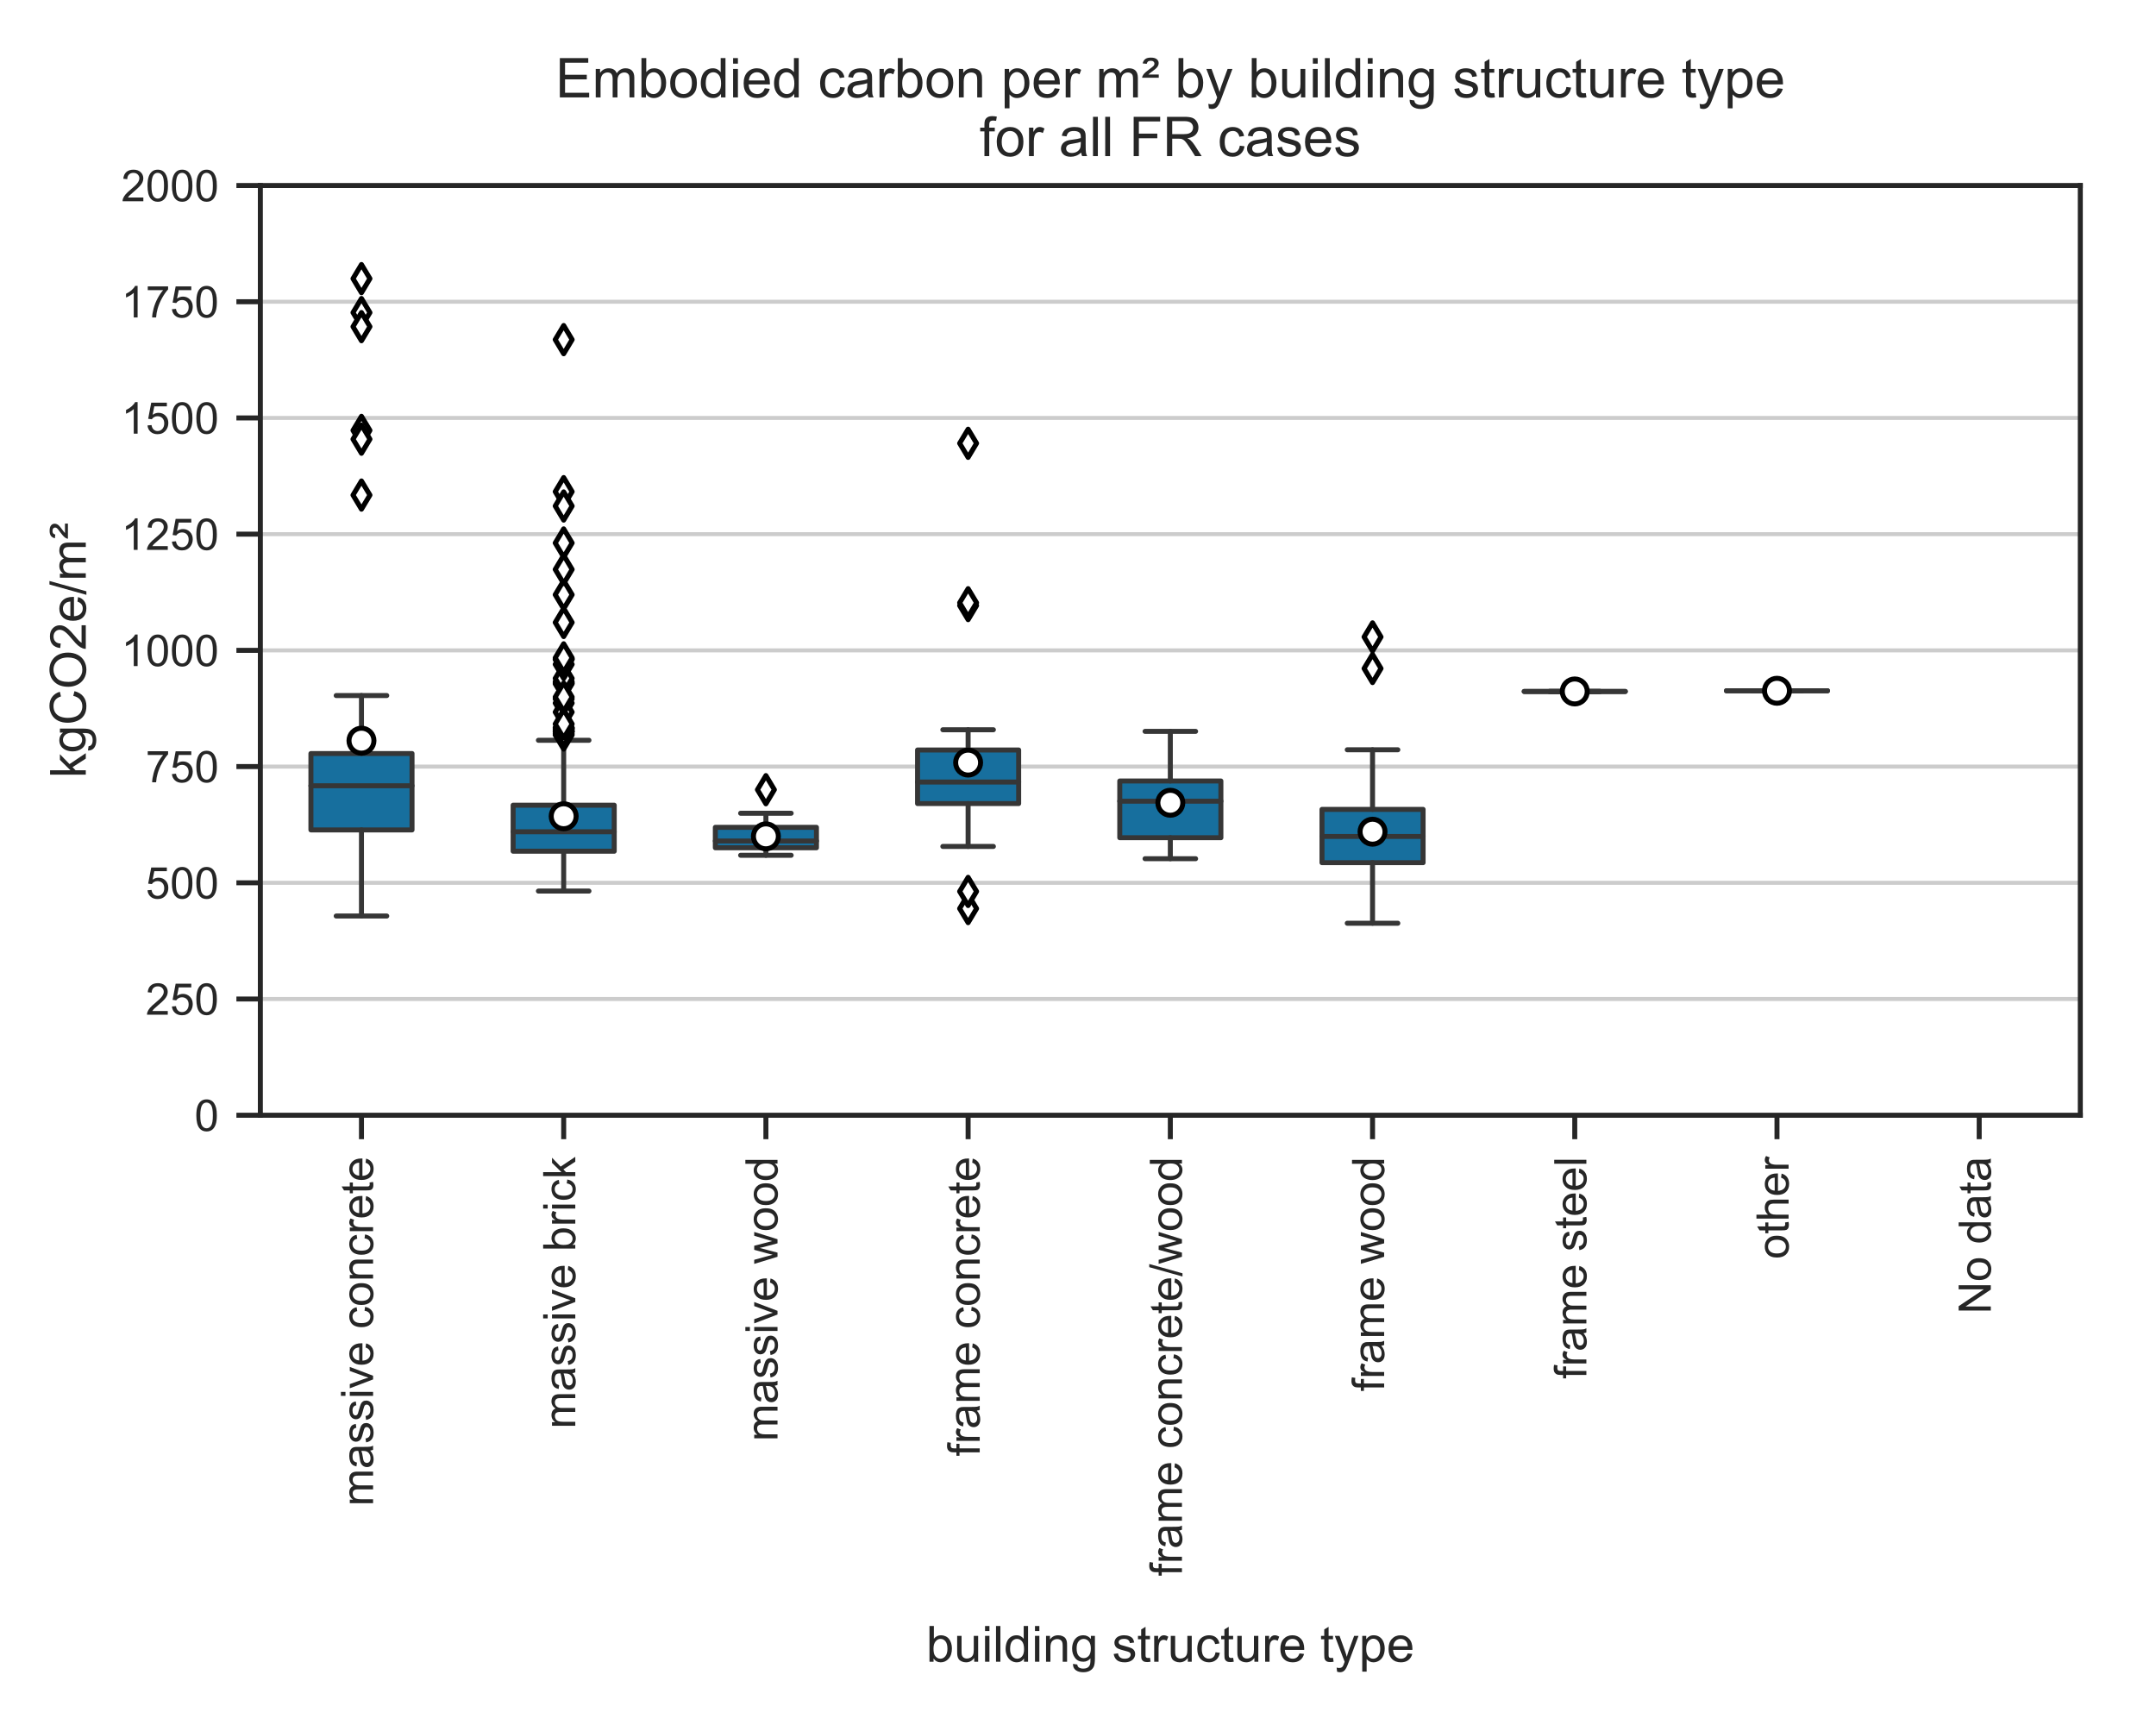 <?xml version="1.0" encoding="utf-8" standalone="no"?>
<!DOCTYPE svg PUBLIC "-//W3C//DTD SVG 1.1//EN"
  "http://www.w3.org/Graphics/SVG/1.1/DTD/svg11.dtd">
<!-- Created with matplotlib (http://matplotlib.org/) -->
<svg height="345.6pt" version="1.1" viewBox="0 0 432 345.6" width="432pt" xmlns="http://www.w3.org/2000/svg" xmlns:xlink="http://www.w3.org/1999/xlink">
 <defs>
  <style type="text/css">
*{stroke-linecap:butt;stroke-linejoin:round;}
  </style>
 </defs>
 <g id="figure_1">
  <g id="patch_1">
   <path d="M 0 345.6 
L 432 345.6 
L 432 0 
L 0 0 
z
" style="fill:#ffffff;"/>
  </g>
  <g id="axes_1">
   <g id="patch_2">
    <path d="M 52.168 223.432 
L 416.832 223.432 
L 416.832 37.168 
L 52.168 37.168 
z
" style="fill:#ffffff;"/>
   </g>
   <g id="matplotlib.axis_1">
    <g id="xtick_1">
     <g id="line2d_1">
      <defs>
       <path d="M 0 0 
L 0 4.8 
" id="meb700ee87e" style="stroke:#262626;"/>
      </defs>
      <g>
       <use style="fill:#262626;stroke:#262626;" x="72.427" xlink:href="#meb700ee87e" y="223.432"/>
      </g>
     </g>
     <g id="text_1">
      <!-- massive concrete -->
      <defs>
       <path d="M 6.594 0 
L 6.594 51.859 
L 14.453 51.859 
L 14.453 44.578 
Q 16.891 48.391 20.938 50.703 
Q 25 53.031 30.172 53.031 
Q 35.938 53.031 39.625 50.641 
Q 43.312 48.25 44.828 43.953 
Q 50.984 53.031 60.844 53.031 
Q 68.562 53.031 72.703 48.75 
Q 76.859 44.484 76.859 35.594 
L 76.859 0 
L 68.109 0 
L 68.109 32.672 
Q 68.109 37.938 67.25 40.25 
Q 66.406 42.578 64.156 43.984 
Q 61.922 45.406 58.891 45.406 
Q 53.422 45.406 49.797 41.766 
Q 46.188 38.141 46.188 30.125 
L 46.188 0 
L 37.406 0 
L 37.406 33.688 
Q 37.406 39.547 35.25 42.469 
Q 33.109 45.406 28.219 45.406 
Q 24.516 45.406 21.359 43.453 
Q 18.219 41.5 16.797 37.734 
Q 15.375 33.984 15.375 26.906 
L 15.375 0 
z
" id="ArialMT-6d"/>
       <path d="M 40.438 6.391 
Q 35.547 2.25 31.031 0.531 
Q 26.516 -1.172 21.344 -1.172 
Q 12.797 -1.172 8.203 3 
Q 3.609 7.172 3.609 13.672 
Q 3.609 17.484 5.344 20.625 
Q 7.078 23.781 9.891 25.688 
Q 12.703 27.594 16.219 28.562 
Q 18.797 29.25 24.031 29.891 
Q 34.672 31.156 39.703 32.906 
Q 39.75 34.719 39.75 35.203 
Q 39.75 40.578 37.25 42.781 
Q 33.891 45.75 27.25 45.75 
Q 21.047 45.75 18.094 43.578 
Q 15.141 41.406 13.719 35.891 
L 5.125 37.062 
Q 6.297 42.578 8.984 45.969 
Q 11.672 49.359 16.75 51.188 
Q 21.828 53.031 28.516 53.031 
Q 35.156 53.031 39.297 51.469 
Q 43.453 49.906 45.406 47.531 
Q 47.359 45.172 48.141 41.547 
Q 48.578 39.312 48.578 33.453 
L 48.578 21.734 
Q 48.578 9.469 49.141 6.219 
Q 49.703 2.984 51.375 0 
L 42.188 0 
Q 40.828 2.734 40.438 6.391 
z
M 39.703 26.031 
Q 34.906 24.078 25.344 22.703 
Q 19.922 21.922 17.672 20.938 
Q 15.438 19.969 14.203 18.094 
Q 12.984 16.219 12.984 13.922 
Q 12.984 10.406 15.641 8.062 
Q 18.312 5.719 23.438 5.719 
Q 28.516 5.719 32.469 7.938 
Q 36.422 10.156 38.281 14.016 
Q 39.703 17 39.703 22.797 
z
" id="ArialMT-61"/>
       <path d="M 3.078 15.484 
L 11.766 16.844 
Q 12.5 11.625 15.844 8.844 
Q 19.188 6.062 25.203 6.062 
Q 31.25 6.062 34.172 8.516 
Q 37.109 10.984 37.109 14.312 
Q 37.109 17.281 34.516 19 
Q 32.719 20.172 25.531 21.969 
Q 15.875 24.422 12.141 26.203 
Q 8.406 27.984 6.469 31.125 
Q 4.547 34.281 4.547 38.094 
Q 4.547 41.547 6.125 44.5 
Q 7.719 47.469 10.453 49.422 
Q 12.5 50.922 16.031 51.969 
Q 19.578 53.031 23.641 53.031 
Q 29.734 53.031 34.344 51.266 
Q 38.969 49.516 41.156 46.5 
Q 43.359 43.5 44.188 38.484 
L 35.594 37.312 
Q 35.016 41.312 32.203 43.547 
Q 29.391 45.797 24.266 45.797 
Q 18.219 45.797 15.625 43.797 
Q 13.031 41.797 13.031 39.109 
Q 13.031 37.406 14.109 36.031 
Q 15.188 34.625 17.484 33.688 
Q 18.797 33.203 25.25 31.453 
Q 34.578 28.953 38.25 27.359 
Q 41.938 25.781 44.031 22.75 
Q 46.141 19.734 46.141 15.234 
Q 46.141 10.844 43.578 6.953 
Q 41.016 3.078 36.172 0.953 
Q 31.344 -1.172 25.25 -1.172 
Q 15.141 -1.172 9.844 3.031 
Q 4.547 7.234 3.078 15.484 
z
" id="ArialMT-73"/>
       <path d="M 6.641 61.469 
L 6.641 71.578 
L 15.438 71.578 
L 15.438 61.469 
z
M 6.641 0 
L 6.641 51.859 
L 15.438 51.859 
L 15.438 0 
z
" id="ArialMT-69"/>
       <path d="M 21 0 
L 1.266 51.859 
L 10.547 51.859 
L 21.688 20.797 
Q 23.484 15.766 25 10.359 
Q 26.172 14.453 28.266 20.219 
L 39.797 51.859 
L 48.828 51.859 
L 29.203 0 
z
" id="ArialMT-76"/>
       <path d="M 42.094 16.703 
L 51.172 15.578 
Q 49.031 7.625 43.219 3.219 
Q 37.406 -1.172 28.375 -1.172 
Q 17 -1.172 10.328 5.828 
Q 3.656 12.844 3.656 25.484 
Q 3.656 38.578 10.391 45.797 
Q 17.141 53.031 27.875 53.031 
Q 38.281 53.031 44.875 45.953 
Q 51.469 38.875 51.469 26.031 
Q 51.469 25.25 51.422 23.688 
L 12.75 23.688 
Q 13.234 15.141 17.578 10.594 
Q 21.922 6.062 28.422 6.062 
Q 33.25 6.062 36.672 8.594 
Q 40.094 11.141 42.094 16.703 
z
M 13.234 30.906 
L 42.188 30.906 
Q 41.609 37.453 38.875 40.719 
Q 34.672 45.797 27.984 45.797 
Q 21.922 45.797 17.797 41.75 
Q 13.672 37.703 13.234 30.906 
z
" id="ArialMT-65"/>
       <path id="ArialMT-20"/>
       <path d="M 40.438 19 
L 49.078 17.875 
Q 47.656 8.938 41.812 3.875 
Q 35.984 -1.172 27.484 -1.172 
Q 16.844 -1.172 10.375 5.781 
Q 3.906 12.75 3.906 25.734 
Q 3.906 34.125 6.688 40.422 
Q 9.469 46.734 15.156 49.875 
Q 20.844 53.031 27.547 53.031 
Q 35.984 53.031 41.359 48.75 
Q 46.734 44.484 48.25 36.625 
L 39.703 35.297 
Q 38.484 40.531 35.375 43.156 
Q 32.281 45.797 27.875 45.797 
Q 21.234 45.797 17.078 41.031 
Q 12.938 36.281 12.938 25.984 
Q 12.938 15.531 16.938 10.797 
Q 20.953 6.062 27.391 6.062 
Q 32.562 6.062 36.031 9.234 
Q 39.5 12.406 40.438 19 
z
" id="ArialMT-63"/>
       <path d="M 3.328 25.922 
Q 3.328 40.328 11.328 47.266 
Q 18.016 53.031 27.641 53.031 
Q 38.328 53.031 45.109 46.016 
Q 51.906 39.016 51.906 26.656 
Q 51.906 16.656 48.906 10.906 
Q 45.906 5.172 40.156 2 
Q 34.422 -1.172 27.641 -1.172 
Q 16.75 -1.172 10.031 5.812 
Q 3.328 12.797 3.328 25.922 
z
M 12.359 25.922 
Q 12.359 15.969 16.703 11.016 
Q 21.047 6.062 27.641 6.062 
Q 34.188 6.062 38.531 11.031 
Q 42.875 16.016 42.875 26.219 
Q 42.875 35.844 38.5 40.797 
Q 34.125 45.75 27.641 45.75 
Q 21.047 45.75 16.703 40.812 
Q 12.359 35.891 12.359 25.922 
z
" id="ArialMT-6f"/>
       <path d="M 6.594 0 
L 6.594 51.859 
L 14.5 51.859 
L 14.5 44.484 
Q 20.219 53.031 31 53.031 
Q 35.688 53.031 39.625 51.344 
Q 43.562 49.656 45.516 46.922 
Q 47.469 44.188 48.25 40.438 
Q 48.734 37.984 48.734 31.891 
L 48.734 0 
L 39.938 0 
L 39.938 31.547 
Q 39.938 36.922 38.906 39.578 
Q 37.891 42.234 35.281 43.812 
Q 32.672 45.406 29.156 45.406 
Q 23.531 45.406 19.453 41.844 
Q 15.375 38.281 15.375 28.328 
L 15.375 0 
z
" id="ArialMT-6e"/>
       <path d="M 6.5 0 
L 6.5 51.859 
L 14.406 51.859 
L 14.406 44 
Q 17.438 49.516 20 51.266 
Q 22.562 53.031 25.641 53.031 
Q 30.078 53.031 34.672 50.203 
L 31.641 42.047 
Q 28.422 43.953 25.203 43.953 
Q 22.312 43.953 20.016 42.219 
Q 17.719 40.484 16.75 37.406 
Q 15.281 32.719 15.281 27.156 
L 15.281 0 
z
" id="ArialMT-72"/>
       <path d="M 25.781 7.859 
L 27.047 0.094 
Q 23.344 -0.688 20.406 -0.688 
Q 15.625 -0.688 12.984 0.828 
Q 10.359 2.344 9.281 4.812 
Q 8.203 7.281 8.203 15.188 
L 8.203 45.016 
L 1.766 45.016 
L 1.766 51.859 
L 8.203 51.859 
L 8.203 64.703 
L 16.938 69.969 
L 16.938 51.859 
L 25.781 51.859 
L 25.781 45.016 
L 16.938 45.016 
L 16.938 14.703 
Q 16.938 10.938 17.406 9.859 
Q 17.875 8.797 18.922 8.156 
Q 19.969 7.516 21.922 7.516 
Q 23.391 7.516 25.781 7.859 
z
" id="ArialMT-74"/>
      </defs>
      <g style="fill:#262626;" transform="translate(74.754 301.755)rotate(-90)scale(0.09 -0.09)">
       <use xlink:href="#ArialMT-6d"/>
       <use x="83.301" xlink:href="#ArialMT-61"/>
       <use x="138.916" xlink:href="#ArialMT-73"/>
       <use x="188.916" xlink:href="#ArialMT-73"/>
       <use x="238.916" xlink:href="#ArialMT-69"/>
       <use x="261.133" xlink:href="#ArialMT-76"/>
       <use x="311.133" xlink:href="#ArialMT-65"/>
       <use x="366.748" xlink:href="#ArialMT-20"/>
       <use x="394.531" xlink:href="#ArialMT-63"/>
       <use x="444.531" xlink:href="#ArialMT-6f"/>
       <use x="500.146" xlink:href="#ArialMT-6e"/>
       <use x="555.762" xlink:href="#ArialMT-63"/>
       <use x="605.762" xlink:href="#ArialMT-72"/>
       <use x="639.062" xlink:href="#ArialMT-65"/>
       <use x="694.678" xlink:href="#ArialMT-74"/>
       <use x="722.461" xlink:href="#ArialMT-65"/>
      </g>
     </g>
    </g>
    <g id="xtick_2">
     <g id="line2d_2">
      <g>
       <use style="fill:#262626;stroke:#262626;" x="112.945" xlink:href="#meb700ee87e" y="223.432"/>
      </g>
     </g>
     <g id="text_2">
      <!-- massive brick -->
      <defs>
       <path d="M 14.703 0 
L 6.547 0 
L 6.547 71.578 
L 15.328 71.578 
L 15.328 46.047 
Q 20.906 53.031 29.547 53.031 
Q 34.328 53.031 38.594 51.094 
Q 42.875 49.172 45.625 45.672 
Q 48.391 42.188 49.953 37.25 
Q 51.516 32.328 51.516 26.703 
Q 51.516 13.375 44.922 6.094 
Q 38.328 -1.172 29.109 -1.172 
Q 19.922 -1.172 14.703 6.5 
z
M 14.594 26.312 
Q 14.594 17 17.141 12.844 
Q 21.297 6.062 28.375 6.062 
Q 34.125 6.062 38.328 11.062 
Q 42.531 16.062 42.531 25.984 
Q 42.531 36.141 38.5 40.969 
Q 34.469 45.797 28.766 45.797 
Q 23 45.797 18.797 40.797 
Q 14.594 35.797 14.594 26.312 
z
" id="ArialMT-62"/>
       <path d="M 6.641 0 
L 6.641 71.578 
L 15.438 71.578 
L 15.438 30.766 
L 36.234 51.859 
L 47.609 51.859 
L 27.781 32.625 
L 49.609 0 
L 38.766 0 
L 21.625 26.516 
L 15.438 20.562 
L 15.438 0 
z
" id="ArialMT-6b"/>
      </defs>
      <g style="fill:#262626;" transform="translate(115.272 286.24)rotate(-90)scale(0.09 -0.09)">
       <use xlink:href="#ArialMT-6d"/>
       <use x="83.301" xlink:href="#ArialMT-61"/>
       <use x="138.916" xlink:href="#ArialMT-73"/>
       <use x="188.916" xlink:href="#ArialMT-73"/>
       <use x="238.916" xlink:href="#ArialMT-69"/>
       <use x="261.133" xlink:href="#ArialMT-76"/>
       <use x="311.133" xlink:href="#ArialMT-65"/>
       <use x="366.748" xlink:href="#ArialMT-20"/>
       <use x="394.531" xlink:href="#ArialMT-62"/>
       <use x="450.146" xlink:href="#ArialMT-72"/>
       <use x="483.447" xlink:href="#ArialMT-69"/>
       <use x="505.664" xlink:href="#ArialMT-63"/>
       <use x="555.664" xlink:href="#ArialMT-6b"/>
      </g>
     </g>
    </g>
    <g id="xtick_3">
     <g id="line2d_3">
      <g>
       <use style="fill:#262626;stroke:#262626;" x="153.464" xlink:href="#meb700ee87e" y="223.432"/>
      </g>
     </g>
     <g id="text_3">
      <!-- massive wood -->
      <defs>
       <path d="M 16.156 0 
L 0.297 51.859 
L 9.375 51.859 
L 17.625 21.922 
L 20.703 10.797 
Q 20.906 11.625 23.391 21.484 
L 31.641 51.859 
L 40.672 51.859 
L 48.438 21.781 
L 51.031 11.859 
L 54 21.875 
L 62.891 51.859 
L 71.438 51.859 
L 55.219 0 
L 46.094 0 
L 37.844 31.062 
L 35.844 39.891 
L 25.344 0 
z
" id="ArialMT-77"/>
       <path d="M 40.234 0 
L 40.234 6.547 
Q 35.297 -1.172 25.734 -1.172 
Q 19.531 -1.172 14.328 2.25 
Q 9.125 5.672 6.266 11.797 
Q 3.422 17.922 3.422 25.875 
Q 3.422 33.641 6 39.969 
Q 8.594 46.297 13.766 49.656 
Q 18.953 53.031 25.344 53.031 
Q 30.031 53.031 33.688 51.047 
Q 37.359 49.078 39.656 45.906 
L 39.656 71.578 
L 48.391 71.578 
L 48.391 0 
z
M 12.453 25.875 
Q 12.453 15.922 16.641 10.984 
Q 20.844 6.062 26.562 6.062 
Q 32.328 6.062 36.344 10.766 
Q 40.375 15.484 40.375 25.141 
Q 40.375 35.797 36.266 40.766 
Q 32.172 45.75 26.172 45.75 
Q 20.312 45.75 16.375 40.969 
Q 12.453 36.188 12.453 25.875 
z
" id="ArialMT-64"/>
      </defs>
      <g style="fill:#262626;" transform="translate(155.79 288.753)rotate(-90)scale(0.09 -0.09)">
       <use xlink:href="#ArialMT-6d"/>
       <use x="83.301" xlink:href="#ArialMT-61"/>
       <use x="138.916" xlink:href="#ArialMT-73"/>
       <use x="188.916" xlink:href="#ArialMT-73"/>
       <use x="238.916" xlink:href="#ArialMT-69"/>
       <use x="261.133" xlink:href="#ArialMT-76"/>
       <use x="311.133" xlink:href="#ArialMT-65"/>
       <use x="366.748" xlink:href="#ArialMT-20"/>
       <use x="394.531" xlink:href="#ArialMT-77"/>
       <use x="466.748" xlink:href="#ArialMT-6f"/>
       <use x="522.363" xlink:href="#ArialMT-6f"/>
       <use x="577.979" xlink:href="#ArialMT-64"/>
      </g>
     </g>
    </g>
    <g id="xtick_4">
     <g id="line2d_4">
      <g>
       <use style="fill:#262626;stroke:#262626;" x="193.982" xlink:href="#meb700ee87e" y="223.432"/>
      </g>
     </g>
     <g id="text_4">
      <!-- frame concrete -->
      <defs>
       <path d="M 8.688 0 
L 8.688 45.016 
L 0.922 45.016 
L 0.922 51.859 
L 8.688 51.859 
L 8.688 57.375 
Q 8.688 62.594 9.625 65.141 
Q 10.891 68.562 14.078 70.672 
Q 17.281 72.797 23.047 72.797 
Q 26.766 72.797 31.25 71.922 
L 29.938 64.266 
Q 27.203 64.75 24.75 64.75 
Q 20.75 64.75 19.094 63.031 
Q 17.438 61.328 17.438 56.641 
L 17.438 51.859 
L 27.547 51.859 
L 27.547 45.016 
L 17.438 45.016 
L 17.438 0 
z
" id="ArialMT-66"/>
      </defs>
      <g style="fill:#262626;" transform="translate(196.308 291.752)rotate(-90)scale(0.09 -0.09)">
       <use xlink:href="#ArialMT-66"/>
       <use x="27.783" xlink:href="#ArialMT-72"/>
       <use x="61.084" xlink:href="#ArialMT-61"/>
       <use x="116.699" xlink:href="#ArialMT-6d"/>
       <use x="200" xlink:href="#ArialMT-65"/>
       <use x="255.615" xlink:href="#ArialMT-20"/>
       <use x="283.398" xlink:href="#ArialMT-63"/>
       <use x="333.398" xlink:href="#ArialMT-6f"/>
       <use x="389.014" xlink:href="#ArialMT-6e"/>
       <use x="444.629" xlink:href="#ArialMT-63"/>
       <use x="494.629" xlink:href="#ArialMT-72"/>
       <use x="527.93" xlink:href="#ArialMT-65"/>
       <use x="583.545" xlink:href="#ArialMT-74"/>
       <use x="611.328" xlink:href="#ArialMT-65"/>
      </g>
     </g>
    </g>
    <g id="xtick_5">
     <g id="line2d_5">
      <g>
       <use style="fill:#262626;stroke:#262626;" x="234.5" xlink:href="#meb700ee87e" y="223.432"/>
      </g>
     </g>
     <g id="text_5">
      <!-- frame concrete/wood -->
      <defs>
       <path d="M 0 -1.219 
L 20.75 72.797 
L 27.781 72.797 
L 7.078 -1.219 
z
" id="ArialMT-2f"/>
      </defs>
      <g style="fill:#262626;" transform="translate(236.827 315.767)rotate(-90)scale(0.09 -0.09)">
       <use xlink:href="#ArialMT-66"/>
       <use x="27.783" xlink:href="#ArialMT-72"/>
       <use x="61.084" xlink:href="#ArialMT-61"/>
       <use x="116.699" xlink:href="#ArialMT-6d"/>
       <use x="200" xlink:href="#ArialMT-65"/>
       <use x="255.615" xlink:href="#ArialMT-20"/>
       <use x="283.398" xlink:href="#ArialMT-63"/>
       <use x="333.398" xlink:href="#ArialMT-6f"/>
       <use x="389.014" xlink:href="#ArialMT-6e"/>
       <use x="444.629" xlink:href="#ArialMT-63"/>
       <use x="494.629" xlink:href="#ArialMT-72"/>
       <use x="527.93" xlink:href="#ArialMT-65"/>
       <use x="583.545" xlink:href="#ArialMT-74"/>
       <use x="611.328" xlink:href="#ArialMT-65"/>
       <use x="666.943" xlink:href="#ArialMT-2f"/>
       <use x="694.727" xlink:href="#ArialMT-77"/>
       <use x="766.943" xlink:href="#ArialMT-6f"/>
       <use x="822.559" xlink:href="#ArialMT-6f"/>
       <use x="878.174" xlink:href="#ArialMT-64"/>
      </g>
     </g>
    </g>
    <g id="xtick_6">
     <g id="line2d_6">
      <g>
       <use style="fill:#262626;stroke:#262626;" x="275.018" xlink:href="#meb700ee87e" y="223.432"/>
      </g>
     </g>
     <g id="text_6">
      <!-- frame wood -->
      <g style="fill:#262626;" transform="translate(277.345 278.75)rotate(-90)scale(0.09 -0.09)">
       <use xlink:href="#ArialMT-66"/>
       <use x="27.783" xlink:href="#ArialMT-72"/>
       <use x="61.084" xlink:href="#ArialMT-61"/>
       <use x="116.699" xlink:href="#ArialMT-6d"/>
       <use x="200" xlink:href="#ArialMT-65"/>
       <use x="255.615" xlink:href="#ArialMT-20"/>
       <use x="283.398" xlink:href="#ArialMT-77"/>
       <use x="355.615" xlink:href="#ArialMT-6f"/>
       <use x="411.23" xlink:href="#ArialMT-6f"/>
       <use x="466.846" xlink:href="#ArialMT-64"/>
      </g>
     </g>
    </g>
    <g id="xtick_7">
     <g id="line2d_7">
      <g>
       <use style="fill:#262626;stroke:#262626;" x="315.536" xlink:href="#meb700ee87e" y="223.432"/>
      </g>
     </g>
     <g id="text_7">
      <!-- frame steel -->
      <defs>
       <path d="M 6.391 0 
L 6.391 71.578 
L 15.188 71.578 
L 15.188 0 
z
" id="ArialMT-6c"/>
      </defs>
      <g style="fill:#262626;" transform="translate(317.863 276.245)rotate(-90)scale(0.09 -0.09)">
       <use xlink:href="#ArialMT-66"/>
       <use x="27.783" xlink:href="#ArialMT-72"/>
       <use x="61.084" xlink:href="#ArialMT-61"/>
       <use x="116.699" xlink:href="#ArialMT-6d"/>
       <use x="200" xlink:href="#ArialMT-65"/>
       <use x="255.615" xlink:href="#ArialMT-20"/>
       <use x="283.398" xlink:href="#ArialMT-73"/>
       <use x="333.398" xlink:href="#ArialMT-74"/>
       <use x="361.182" xlink:href="#ArialMT-65"/>
       <use x="416.797" xlink:href="#ArialMT-65"/>
       <use x="472.412" xlink:href="#ArialMT-6c"/>
      </g>
     </g>
    </g>
    <g id="xtick_8">
     <g id="line2d_8">
      <g>
       <use style="fill:#262626;stroke:#262626;" x="356.055" xlink:href="#meb700ee87e" y="223.432"/>
      </g>
     </g>
     <g id="text_8">
      <!-- other -->
      <defs>
       <path d="M 6.594 0 
L 6.594 71.578 
L 15.375 71.578 
L 15.375 45.906 
Q 21.531 53.031 30.906 53.031 
Q 36.672 53.031 40.922 50.75 
Q 45.172 48.484 47 44.484 
Q 48.828 40.484 48.828 32.859 
L 48.828 0 
L 40.047 0 
L 40.047 32.859 
Q 40.047 39.453 37.188 42.453 
Q 34.328 45.453 29.109 45.453 
Q 25.203 45.453 21.75 43.422 
Q 18.312 41.406 16.844 37.938 
Q 15.375 34.469 15.375 28.375 
L 15.375 0 
z
" id="ArialMT-68"/>
      </defs>
      <g style="fill:#262626;" transform="translate(358.381 252.244)rotate(-90)scale(0.09 -0.09)">
       <use xlink:href="#ArialMT-6f"/>
       <use x="55.615" xlink:href="#ArialMT-74"/>
       <use x="83.398" xlink:href="#ArialMT-68"/>
       <use x="139.014" xlink:href="#ArialMT-65"/>
       <use x="194.629" xlink:href="#ArialMT-72"/>
      </g>
     </g>
    </g>
    <g id="xtick_9">
     <g id="line2d_9">
      <g>
       <use style="fill:#262626;stroke:#262626;" x="396.573" xlink:href="#meb700ee87e" y="223.432"/>
      </g>
     </g>
     <g id="text_9">
      <!-- No data -->
      <defs>
       <path d="M 7.625 0 
L 7.625 71.578 
L 17.328 71.578 
L 54.938 15.375 
L 54.938 71.578 
L 64.016 71.578 
L 64.016 0 
L 54.297 0 
L 16.703 56.25 
L 16.703 0 
z
" id="ArialMT-4e"/>
      </defs>
      <g style="fill:#262626;" transform="translate(398.9 263.252)rotate(-90)scale(0.09 -0.09)">
       <use xlink:href="#ArialMT-4e"/>
       <use x="72.217" xlink:href="#ArialMT-6f"/>
       <use x="127.832" xlink:href="#ArialMT-20"/>
       <use x="155.615" xlink:href="#ArialMT-64"/>
       <use x="211.23" xlink:href="#ArialMT-61"/>
       <use x="266.846" xlink:href="#ArialMT-74"/>
       <use x="294.629" xlink:href="#ArialMT-61"/>
      </g>
     </g>
    </g>
    <g id="text_10">
     <!-- building structure type -->
     <defs>
      <path d="M 40.578 0 
L 40.578 7.625 
Q 34.516 -1.172 24.125 -1.172 
Q 19.531 -1.172 15.547 0.578 
Q 11.578 2.344 9.641 5 
Q 7.719 7.672 6.938 11.531 
Q 6.391 14.109 6.391 19.734 
L 6.391 51.859 
L 15.188 51.859 
L 15.188 23.094 
Q 15.188 16.219 15.719 13.812 
Q 16.547 10.359 19.234 8.375 
Q 21.922 6.391 25.875 6.391 
Q 29.828 6.391 33.297 8.422 
Q 36.766 10.453 38.203 13.938 
Q 39.656 17.438 39.656 24.078 
L 39.656 51.859 
L 48.438 51.859 
L 48.438 0 
z
" id="ArialMT-75"/>
      <path d="M 4.984 -4.297 
L 13.531 -5.562 
Q 14.062 -9.516 16.5 -11.328 
Q 19.781 -13.766 25.438 -13.766 
Q 31.547 -13.766 34.859 -11.328 
Q 38.188 -8.891 39.359 -4.5 
Q 40.047 -1.812 39.984 6.781 
Q 34.234 0 25.641 0 
Q 14.938 0 9.078 7.719 
Q 3.219 15.438 3.219 26.219 
Q 3.219 33.641 5.906 39.906 
Q 8.594 46.188 13.688 49.609 
Q 18.797 53.031 25.688 53.031 
Q 34.859 53.031 40.828 45.609 
L 40.828 51.859 
L 48.922 51.859 
L 48.922 7.031 
Q 48.922 -5.078 46.453 -10.125 
Q 44 -15.188 38.641 -18.109 
Q 33.297 -21.047 25.484 -21.047 
Q 16.219 -21.047 10.5 -16.875 
Q 4.781 -12.703 4.984 -4.297 
z
M 12.25 26.859 
Q 12.25 16.656 16.297 11.969 
Q 20.359 7.281 26.469 7.281 
Q 32.516 7.281 36.609 11.938 
Q 40.719 16.609 40.719 26.562 
Q 40.719 36.078 36.5 40.906 
Q 32.281 45.75 26.312 45.75 
Q 20.453 45.75 16.344 40.984 
Q 12.25 36.234 12.25 26.859 
z
" id="ArialMT-67"/>
      <path d="M 6.203 -19.969 
L 5.219 -11.719 
Q 8.109 -12.5 10.25 -12.5 
Q 13.188 -12.5 14.938 -11.516 
Q 16.703 -10.547 17.828 -8.797 
Q 18.656 -7.469 20.516 -2.25 
Q 20.75 -1.516 21.297 -0.094 
L 1.609 51.859 
L 11.078 51.859 
L 21.875 21.828 
Q 23.969 16.109 25.641 9.812 
Q 27.156 15.875 29.25 21.625 
L 40.328 51.859 
L 49.125 51.859 
L 29.391 -0.875 
Q 26.219 -9.422 24.469 -12.641 
Q 22.125 -17 19.094 -19.016 
Q 16.062 -21.047 11.859 -21.047 
Q 9.328 -21.047 6.203 -19.969 
z
" id="ArialMT-79"/>
      <path d="M 6.594 -19.875 
L 6.594 51.859 
L 14.594 51.859 
L 14.594 45.125 
Q 17.438 49.078 21 51.047 
Q 24.562 53.031 29.641 53.031 
Q 36.281 53.031 41.359 49.609 
Q 46.438 46.188 49.016 39.953 
Q 51.609 33.734 51.609 26.312 
Q 51.609 18.359 48.75 11.984 
Q 45.906 5.609 40.453 2.219 
Q 35.016 -1.172 29 -1.172 
Q 24.609 -1.172 21.109 0.688 
Q 17.625 2.547 15.375 5.375 
L 15.375 -19.875 
z
M 14.547 25.641 
Q 14.547 15.625 18.594 10.844 
Q 22.656 6.062 28.422 6.062 
Q 34.281 6.062 38.453 11.016 
Q 42.625 15.969 42.625 26.375 
Q 42.625 36.281 38.547 41.203 
Q 34.469 46.141 28.812 46.141 
Q 23.188 46.141 18.859 40.891 
Q 14.547 35.641 14.547 25.641 
z
" id="ArialMT-70"/>
     </defs>
     <g style="fill:#262626;" transform="translate(185.588 332.925)scale(0.1 -0.1)">
      <use xlink:href="#ArialMT-62"/>
      <use x="55.615" xlink:href="#ArialMT-75"/>
      <use x="111.23" xlink:href="#ArialMT-69"/>
      <use x="133.447" xlink:href="#ArialMT-6c"/>
      <use x="155.664" xlink:href="#ArialMT-64"/>
      <use x="211.279" xlink:href="#ArialMT-69"/>
      <use x="233.496" xlink:href="#ArialMT-6e"/>
      <use x="289.111" xlink:href="#ArialMT-67"/>
      <use x="344.727" xlink:href="#ArialMT-20"/>
      <use x="372.51" xlink:href="#ArialMT-73"/>
      <use x="422.51" xlink:href="#ArialMT-74"/>
      <use x="450.293" xlink:href="#ArialMT-72"/>
      <use x="483.594" xlink:href="#ArialMT-75"/>
      <use x="539.209" xlink:href="#ArialMT-63"/>
      <use x="589.209" xlink:href="#ArialMT-74"/>
      <use x="616.992" xlink:href="#ArialMT-75"/>
      <use x="672.607" xlink:href="#ArialMT-72"/>
      <use x="705.908" xlink:href="#ArialMT-65"/>
      <use x="761.523" xlink:href="#ArialMT-20"/>
      <use x="789.307" xlink:href="#ArialMT-74"/>
      <use x="817.09" xlink:href="#ArialMT-79"/>
      <use x="867.09" xlink:href="#ArialMT-70"/>
      <use x="922.705" xlink:href="#ArialMT-65"/>
     </g>
    </g>
   </g>
   <g id="matplotlib.axis_2">
    <g id="ytick_1">
     <g id="line2d_10">
      <path clip-path="url(#pb6c01fb77d)" d="M 52.168 223.432 
L 416.832 223.432 
" style="fill:none;stroke:#cccccc;stroke-linecap:round;stroke-width:0.8;"/>
     </g>
     <g id="line2d_11">
      <defs>
       <path d="M 0 0 
L -4.8 0 
" id="m0f33da8a46" style="stroke:#262626;"/>
      </defs>
      <g>
       <use style="fill:#262626;stroke:#262626;" x="52.168" xlink:href="#m0f33da8a46" y="223.432"/>
      </g>
     </g>
     <g id="text_11">
      <!-- 0 -->
      <defs>
       <path d="M 4.156 35.297 
Q 4.156 48 6.766 55.734 
Q 9.375 63.484 14.516 67.672 
Q 19.672 71.875 27.484 71.875 
Q 33.25 71.875 37.594 69.547 
Q 41.938 67.234 44.766 62.859 
Q 47.609 58.5 49.219 52.219 
Q 50.828 45.953 50.828 35.297 
Q 50.828 22.703 48.234 14.969 
Q 45.656 7.234 40.5 3 
Q 35.359 -1.219 27.484 -1.219 
Q 17.141 -1.219 11.234 6.203 
Q 4.156 15.141 4.156 35.297 
z
M 13.188 35.297 
Q 13.188 17.672 17.312 11.828 
Q 21.438 6 27.484 6 
Q 33.547 6 37.672 11.859 
Q 41.797 17.719 41.797 35.297 
Q 41.797 52.984 37.672 58.781 
Q 33.547 64.594 27.391 64.594 
Q 21.344 64.594 17.719 59.469 
Q 13.188 52.938 13.188 35.297 
z
" id="ArialMT-30"/>
      </defs>
      <g style="fill:#262626;" transform="translate(38.974 226.581)scale(0.088 -0.088)">
       <use xlink:href="#ArialMT-30"/>
      </g>
     </g>
    </g>
    <g id="ytick_2">
     <g id="line2d_12">
      <path clip-path="url(#pb6c01fb77d)" d="M 52.168 200.149 
L 416.832 200.149 
" style="fill:none;stroke:#cccccc;stroke-linecap:round;stroke-width:0.8;"/>
     </g>
     <g id="line2d_13">
      <g>
       <use style="fill:#262626;stroke:#262626;" x="52.168" xlink:href="#m0f33da8a46" y="200.149"/>
      </g>
     </g>
     <g id="text_12">
      <!-- 250 -->
      <defs>
       <path d="M 50.344 8.453 
L 50.344 0 
L 3.031 0 
Q 2.938 3.172 4.047 6.109 
Q 5.859 10.938 9.828 15.625 
Q 13.812 20.312 21.344 26.469 
Q 33.016 36.031 37.109 41.625 
Q 41.219 47.219 41.219 52.203 
Q 41.219 57.422 37.469 61 
Q 33.734 64.594 27.734 64.594 
Q 21.391 64.594 17.578 60.781 
Q 13.766 56.984 13.719 50.25 
L 4.688 51.172 
Q 5.609 61.281 11.656 66.578 
Q 17.719 71.875 27.938 71.875 
Q 38.234 71.875 44.234 66.156 
Q 50.25 60.453 50.25 52 
Q 50.25 47.703 48.484 43.547 
Q 46.734 39.406 42.656 34.812 
Q 38.578 30.219 29.109 22.219 
Q 21.188 15.578 18.938 13.203 
Q 16.703 10.844 15.234 8.453 
z
" id="ArialMT-32"/>
       <path d="M 4.156 18.75 
L 13.375 19.531 
Q 14.406 12.797 18.141 9.391 
Q 21.875 6 27.156 6 
Q 33.5 6 37.891 10.781 
Q 42.281 15.578 42.281 23.484 
Q 42.281 31 38.062 35.344 
Q 33.844 39.703 27 39.703 
Q 22.75 39.703 19.328 37.766 
Q 15.922 35.844 13.969 32.766 
L 5.719 33.844 
L 12.641 70.609 
L 48.25 70.609 
L 48.25 62.203 
L 19.672 62.203 
L 15.828 42.969 
Q 22.266 47.469 29.344 47.469 
Q 38.719 47.469 45.156 40.969 
Q 51.609 34.469 51.609 24.266 
Q 51.609 14.547 45.953 7.469 
Q 39.062 -1.219 27.156 -1.219 
Q 17.391 -1.219 11.203 4.25 
Q 5.031 9.719 4.156 18.75 
z
" id="ArialMT-35"/>
      </defs>
      <g style="fill:#262626;" transform="translate(29.187 203.298)scale(0.088 -0.088)">
       <use xlink:href="#ArialMT-32"/>
       <use x="55.615" xlink:href="#ArialMT-35"/>
       <use x="111.23" xlink:href="#ArialMT-30"/>
      </g>
     </g>
    </g>
    <g id="ytick_3">
     <g id="line2d_14">
      <path clip-path="url(#pb6c01fb77d)" d="M 52.168 176.866 
L 416.832 176.866 
" style="fill:none;stroke:#cccccc;stroke-linecap:round;stroke-width:0.8;"/>
     </g>
     <g id="line2d_15">
      <g>
       <use style="fill:#262626;stroke:#262626;" x="52.168" xlink:href="#m0f33da8a46" y="176.866"/>
      </g>
     </g>
     <g id="text_13">
      <!-- 500 -->
      <g style="fill:#262626;" transform="translate(29.187 180.015)scale(0.088 -0.088)">
       <use xlink:href="#ArialMT-35"/>
       <use x="55.615" xlink:href="#ArialMT-30"/>
       <use x="111.23" xlink:href="#ArialMT-30"/>
      </g>
     </g>
    </g>
    <g id="ytick_4">
     <g id="line2d_16">
      <path clip-path="url(#pb6c01fb77d)" d="M 52.168 153.583 
L 416.832 153.583 
" style="fill:none;stroke:#cccccc;stroke-linecap:round;stroke-width:0.8;"/>
     </g>
     <g id="line2d_17">
      <g>
       <use style="fill:#262626;stroke:#262626;" x="52.168" xlink:href="#m0f33da8a46" y="153.583"/>
      </g>
     </g>
     <g id="text_14">
      <!-- 750 -->
      <defs>
       <path d="M 4.734 62.203 
L 4.734 70.656 
L 51.078 70.656 
L 51.078 63.812 
Q 44.234 56.547 37.516 44.484 
Q 30.812 32.422 27.156 19.672 
Q 24.516 10.688 23.781 0 
L 14.75 0 
Q 14.891 8.453 18.062 20.406 
Q 21.234 32.375 27.172 43.484 
Q 33.109 54.594 39.797 62.203 
z
" id="ArialMT-37"/>
      </defs>
      <g style="fill:#262626;" transform="translate(29.187 156.732)scale(0.088 -0.088)">
       <use xlink:href="#ArialMT-37"/>
       <use x="55.615" xlink:href="#ArialMT-35"/>
       <use x="111.23" xlink:href="#ArialMT-30"/>
      </g>
     </g>
    </g>
    <g id="ytick_5">
     <g id="line2d_18">
      <path clip-path="url(#pb6c01fb77d)" d="M 52.168 130.3 
L 416.832 130.3 
" style="fill:none;stroke:#cccccc;stroke-linecap:round;stroke-width:0.8;"/>
     </g>
     <g id="line2d_19">
      <g>
       <use style="fill:#262626;stroke:#262626;" x="52.168" xlink:href="#m0f33da8a46" y="130.3"/>
      </g>
     </g>
     <g id="text_15">
      <!-- 1000 -->
      <defs>
       <path d="M 37.25 0 
L 28.469 0 
L 28.469 56 
Q 25.297 52.984 20.141 49.953 
Q 14.984 46.922 10.891 45.406 
L 10.891 53.906 
Q 18.266 57.375 23.781 62.297 
Q 29.297 67.234 31.594 71.875 
L 37.25 71.875 
z
" id="ArialMT-31"/>
      </defs>
      <g style="fill:#262626;" transform="translate(24.294 133.449)scale(0.088 -0.088)">
       <use xlink:href="#ArialMT-31"/>
       <use x="55.615" xlink:href="#ArialMT-30"/>
       <use x="111.23" xlink:href="#ArialMT-30"/>
       <use x="166.846" xlink:href="#ArialMT-30"/>
      </g>
     </g>
    </g>
    <g id="ytick_6">
     <g id="line2d_20">
      <path clip-path="url(#pb6c01fb77d)" d="M 52.168 107.017 
L 416.832 107.017 
" style="fill:none;stroke:#cccccc;stroke-linecap:round;stroke-width:0.8;"/>
     </g>
     <g id="line2d_21">
      <g>
       <use style="fill:#262626;stroke:#262626;" x="52.168" xlink:href="#m0f33da8a46" y="107.017"/>
      </g>
     </g>
     <g id="text_16">
      <!-- 1250 -->
      <g style="fill:#262626;" transform="translate(24.294 110.166)scale(0.088 -0.088)">
       <use xlink:href="#ArialMT-31"/>
       <use x="55.615" xlink:href="#ArialMT-32"/>
       <use x="111.23" xlink:href="#ArialMT-35"/>
       <use x="166.846" xlink:href="#ArialMT-30"/>
      </g>
     </g>
    </g>
    <g id="ytick_7">
     <g id="line2d_22">
      <path clip-path="url(#pb6c01fb77d)" d="M 52.168 83.734 
L 416.832 83.734 
" style="fill:none;stroke:#cccccc;stroke-linecap:round;stroke-width:0.8;"/>
     </g>
     <g id="line2d_23">
      <g>
       <use style="fill:#262626;stroke:#262626;" x="52.168" xlink:href="#m0f33da8a46" y="83.734"/>
      </g>
     </g>
     <g id="text_17">
      <!-- 1500 -->
      <g style="fill:#262626;" transform="translate(24.294 86.883)scale(0.088 -0.088)">
       <use xlink:href="#ArialMT-31"/>
       <use x="55.615" xlink:href="#ArialMT-35"/>
       <use x="111.23" xlink:href="#ArialMT-30"/>
       <use x="166.846" xlink:href="#ArialMT-30"/>
      </g>
     </g>
    </g>
    <g id="ytick_8">
     <g id="line2d_24">
      <path clip-path="url(#pb6c01fb77d)" d="M 52.168 60.451 
L 416.832 60.451 
" style="fill:none;stroke:#cccccc;stroke-linecap:round;stroke-width:0.8;"/>
     </g>
     <g id="line2d_25">
      <g>
       <use style="fill:#262626;stroke:#262626;" x="52.168" xlink:href="#m0f33da8a46" y="60.451"/>
      </g>
     </g>
     <g id="text_18">
      <!-- 1750 -->
      <g style="fill:#262626;" transform="translate(24.294 63.6)scale(0.088 -0.088)">
       <use xlink:href="#ArialMT-31"/>
       <use x="55.615" xlink:href="#ArialMT-37"/>
       <use x="111.23" xlink:href="#ArialMT-35"/>
       <use x="166.846" xlink:href="#ArialMT-30"/>
      </g>
     </g>
    </g>
    <g id="ytick_9">
     <g id="line2d_26">
      <path clip-path="url(#pb6c01fb77d)" d="M 52.168 37.168 
L 416.832 37.168 
" style="fill:none;stroke:#cccccc;stroke-linecap:round;stroke-width:0.8;"/>
     </g>
     <g id="line2d_27">
      <g>
       <use style="fill:#262626;stroke:#262626;" x="52.168" xlink:href="#m0f33da8a46" y="37.168"/>
      </g>
     </g>
     <g id="text_19">
      <!-- 2000 -->
      <g style="fill:#262626;" transform="translate(24.294 40.317)scale(0.088 -0.088)">
       <use xlink:href="#ArialMT-32"/>
       <use x="55.615" xlink:href="#ArialMT-30"/>
       <use x="111.23" xlink:href="#ArialMT-30"/>
       <use x="166.846" xlink:href="#ArialMT-30"/>
      </g>
     </g>
    </g>
    <g id="text_20">
     <!-- kgCO2e/m² -->
     <defs>
      <path d="M 58.797 25.094 
L 68.266 22.703 
Q 65.281 11.031 57.547 4.906 
Q 49.812 -1.219 38.625 -1.219 
Q 27.047 -1.219 19.797 3.484 
Q 12.547 8.203 8.766 17.141 
Q 4.984 26.078 4.984 36.328 
Q 4.984 47.516 9.25 55.828 
Q 13.531 64.156 21.406 68.469 
Q 29.297 72.797 38.766 72.797 
Q 49.516 72.797 56.828 67.328 
Q 64.156 61.859 67.047 51.953 
L 57.719 49.75 
Q 55.219 57.562 50.484 61.125 
Q 45.75 64.703 38.578 64.703 
Q 30.328 64.703 24.781 60.734 
Q 19.234 56.781 16.984 50.109 
Q 14.75 43.453 14.75 36.375 
Q 14.75 27.25 17.406 20.438 
Q 20.062 13.625 25.672 10.25 
Q 31.297 6.891 37.844 6.891 
Q 45.797 6.891 51.312 11.469 
Q 56.844 16.062 58.797 25.094 
z
" id="ArialMT-43"/>
      <path d="M 4.828 34.859 
Q 4.828 52.688 14.391 62.766 
Q 23.969 72.859 39.109 72.859 
Q 49.031 72.859 56.984 68.109 
Q 64.938 63.375 69.109 54.906 
Q 73.297 46.438 73.297 35.688 
Q 73.297 24.812 68.891 16.219 
Q 64.5 7.625 56.438 3.203 
Q 48.391 -1.219 39.062 -1.219 
Q 28.953 -1.219 20.984 3.656 
Q 13.031 8.547 8.922 16.984 
Q 4.828 25.438 4.828 34.859 
z
M 14.594 34.719 
Q 14.594 21.781 21.547 14.328 
Q 28.516 6.891 39.016 6.891 
Q 49.703 6.891 56.609 14.406 
Q 63.531 21.922 63.531 35.75 
Q 63.531 44.484 60.578 51 
Q 57.625 57.516 51.922 61.109 
Q 46.234 64.703 39.156 64.703 
Q 29.109 64.703 21.844 57.781 
Q 14.594 50.875 14.594 34.719 
z
" id="ArialMT-4f"/>
      <path d="M 1.219 35.797 
Q 1.516 38.578 3.516 41.359 
Q 6.594 45.562 13.625 50.656 
Q 20.656 55.766 21.969 57.234 
Q 23.781 59.234 23.781 61.328 
Q 23.781 63.672 22.062 65.188 
Q 20.359 66.703 17.047 66.703 
Q 13.812 66.703 12.219 65.547 
Q 10.641 64.406 9.625 61.141 
L 2.25 61.922 
Q 3.656 67.328 7.141 69.891 
Q 10.641 72.469 17.188 72.469 
Q 24.562 72.469 28 69.578 
Q 31.453 66.703 31.453 62.547 
Q 31.453 58.453 28.562 54.781 
Q 26.375 52.047 18.562 46.438 
Q 14.5 43.453 12.797 41.703 
L 31.641 41.703 
L 31.641 35.797 
z
" id="ArialMT-b2"/>
     </defs>
     <g style="fill:#262626;" transform="translate(17.189 155.86)rotate(-90)scale(0.1 -0.1)">
      <use xlink:href="#ArialMT-6b"/>
      <use x="50" xlink:href="#ArialMT-67"/>
      <use x="105.615" xlink:href="#ArialMT-43"/>
      <use x="177.832" xlink:href="#ArialMT-4f"/>
      <use x="255.615" xlink:href="#ArialMT-32"/>
      <use x="311.23" xlink:href="#ArialMT-65"/>
      <use x="366.846" xlink:href="#ArialMT-2f"/>
      <use x="394.629" xlink:href="#ArialMT-6d"/>
      <use x="477.93" xlink:href="#ArialMT-b2"/>
     </g>
    </g>
   </g>
   <g id="patch_3">
    <path clip-path="url(#pb6c01fb77d)" d="M 62.298 166.271 
L 82.557 166.271 
L 82.557 150.969 
L 62.298 150.969 
L 62.298 166.271 
z
" style="fill:#176f9e;stroke:#363636;stroke-linejoin:miter;"/>
   </g>
   <g id="patch_4">
    <path clip-path="url(#pb6c01fb77d)" d="M 102.816 170.541 
L 123.075 170.541 
L 123.075 161.318 
L 102.816 161.318 
L 102.816 170.541 
z
" style="fill:#176f9e;stroke:#363636;stroke-linejoin:miter;"/>
   </g>
   <g id="patch_5">
    <path clip-path="url(#pb6c01fb77d)" d="M 143.334 169.847 
L 163.593 169.847 
L 163.593 165.755 
L 143.334 165.755 
L 143.334 169.847 
z
" style="fill:#176f9e;stroke:#363636;stroke-linejoin:miter;"/>
   </g>
   <g id="patch_6">
    <path clip-path="url(#pb6c01fb77d)" d="M 183.852 160.993 
L 204.111 160.993 
L 204.111 150.26 
L 183.852 150.26 
L 183.852 160.993 
z
" style="fill:#176f9e;stroke:#363636;stroke-linejoin:miter;"/>
   </g>
   <g id="patch_7">
    <path clip-path="url(#pb6c01fb77d)" d="M 224.37 167.835 
L 244.63 167.835 
L 244.63 156.469 
L 224.37 156.469 
L 224.37 167.835 
z
" style="fill:#176f9e;stroke:#363636;stroke-linejoin:miter;"/>
   </g>
   <g id="patch_8">
    <path clip-path="url(#pb6c01fb77d)" d="M 264.889 172.834 
L 285.148 172.834 
L 285.148 162.159 
L 264.889 162.159 
L 264.889 172.834 
z
" style="fill:#176f9e;stroke:#363636;stroke-linejoin:miter;"/>
   </g>
   <g id="patch_9">
    <path clip-path="url(#pb6c01fb77d)" d="M 305.407 138.531 
L 325.666 138.531 
L 325.666 138.531 
L 305.407 138.531 
L 305.407 138.531 
z
" style="fill:#176f9e;stroke:#363636;stroke-linejoin:miter;"/>
   </g>
   <g id="patch_10">
    <path clip-path="url(#pb6c01fb77d)" d="M 345.925 138.395 
L 366.184 138.395 
L 366.184 138.395 
L 345.925 138.395 
L 345.925 138.395 
z
" style="fill:#176f9e;stroke:#363636;stroke-linejoin:miter;"/>
   </g>
   <g id="line2d_28">
    <path clip-path="url(#pb6c01fb77d)" d="M 72.427 166.271 
L 72.427 183.524 
" style="fill:none;stroke:#363636;stroke-linecap:round;"/>
   </g>
   <g id="line2d_29">
    <path clip-path="url(#pb6c01fb77d)" d="M 72.427 150.969 
L 72.427 139.351 
" style="fill:none;stroke:#363636;stroke-linecap:round;"/>
   </g>
   <g id="line2d_30">
    <path clip-path="url(#pb6c01fb77d)" d="M 67.362 183.524 
L 77.492 183.524 
" style="fill:none;stroke:#363636;stroke-linecap:round;"/>
   </g>
   <g id="line2d_31">
    <path clip-path="url(#pb6c01fb77d)" d="M 67.362 139.351 
L 77.492 139.351 
" style="fill:none;stroke:#363636;stroke-linecap:round;"/>
   </g>
   <g id="line2d_32">
    <defs>
     <path d="M 0 2.828 
L 1.697 0 
L 0 -2.828 
L -1.697 0 
z
" id="m40ba18cf13" style="stroke:#000000;stroke-linejoin:miter;"/>
    </defs>
    <g clip-path="url(#pb6c01fb77d)">
     <use style="fill:#ffffff;stroke:#000000;stroke-linejoin:miter;" x="72.427" xlink:href="#m40ba18cf13" y="99.187"/>
     <use style="fill:#ffffff;stroke:#000000;stroke-linejoin:miter;" x="72.427" xlink:href="#m40ba18cf13" y="62.624"/>
     <use style="fill:#ffffff;stroke:#000000;stroke-linejoin:miter;" x="72.427" xlink:href="#m40ba18cf13" y="65.444"/>
     <use style="fill:#ffffff;stroke:#000000;stroke-linejoin:miter;" x="72.427" xlink:href="#m40ba18cf13" y="86.23"/>
     <use style="fill:#ffffff;stroke:#000000;stroke-linejoin:miter;" x="72.427" xlink:href="#m40ba18cf13" y="87.989"/>
     <use style="fill:#ffffff;stroke:#000000;stroke-linejoin:miter;" x="72.427" xlink:href="#m40ba18cf13" y="55.821"/>
    </g>
   </g>
   <g id="line2d_33">
    <path clip-path="url(#pb6c01fb77d)" d="M 112.945 170.541 
L 112.945 178.523 
" style="fill:none;stroke:#363636;stroke-linecap:round;"/>
   </g>
   <g id="line2d_34">
    <path clip-path="url(#pb6c01fb77d)" d="M 112.945 161.318 
L 112.945 148.314 
" style="fill:none;stroke:#363636;stroke-linecap:round;"/>
   </g>
   <g id="line2d_35">
    <path clip-path="url(#pb6c01fb77d)" d="M 107.881 178.523 
L 118.01 178.523 
" style="fill:none;stroke:#363636;stroke-linecap:round;"/>
   </g>
   <g id="line2d_36">
    <path clip-path="url(#pb6c01fb77d)" d="M 107.881 148.314 
L 118.01 148.314 
" style="fill:none;stroke:#363636;stroke-linecap:round;"/>
   </g>
   <g id="line2d_37">
    <g clip-path="url(#pb6c01fb77d)">
     <use style="fill:#ffffff;stroke:#000000;stroke-linejoin:miter;" x="112.945" xlink:href="#m40ba18cf13" y="145.825"/>
     <use style="fill:#ffffff;stroke:#000000;stroke-linejoin:miter;" x="112.945" xlink:href="#m40ba18cf13" y="146.022"/>
     <use style="fill:#ffffff;stroke:#000000;stroke-linejoin:miter;" x="112.945" xlink:href="#m40ba18cf13" y="119.145"/>
     <use style="fill:#ffffff;stroke:#000000;stroke-linejoin:miter;" x="112.945" xlink:href="#m40ba18cf13" y="146.159"/>
     <use style="fill:#ffffff;stroke:#000000;stroke-linejoin:miter;" x="112.945" xlink:href="#m40ba18cf13" y="136.808"/>
     <use style="fill:#ffffff;stroke:#000000;stroke-linejoin:miter;" x="112.945" xlink:href="#m40ba18cf13" y="132.134"/>
     <use style="fill:#ffffff;stroke:#000000;stroke-linejoin:miter;" x="112.945" xlink:href="#m40ba18cf13" y="124.709"/>
     <use style="fill:#ffffff;stroke:#000000;stroke-linejoin:miter;" x="112.945" xlink:href="#m40ba18cf13" y="137.001"/>
     <use style="fill:#ffffff;stroke:#000000;stroke-linejoin:miter;" x="112.945" xlink:href="#m40ba18cf13" y="136.569"/>
     <use style="fill:#ffffff;stroke:#000000;stroke-linejoin:miter;" x="112.945" xlink:href="#m40ba18cf13" y="146.5"/>
     <use style="fill:#ffffff;stroke:#000000;stroke-linejoin:miter;" x="112.945" xlink:href="#m40ba18cf13" y="135.909"/>
     <use style="fill:#ffffff;stroke:#000000;stroke-linejoin:miter;" x="112.945" xlink:href="#m40ba18cf13" y="140.867"/>
     <use style="fill:#ffffff;stroke:#000000;stroke-linejoin:miter;" x="112.945" xlink:href="#m40ba18cf13" y="132.034"/>
     <use style="fill:#ffffff;stroke:#000000;stroke-linejoin:miter;" x="112.945" xlink:href="#m40ba18cf13" y="133.101"/>
     <use style="fill:#ffffff;stroke:#000000;stroke-linejoin:miter;" x="112.945" xlink:href="#m40ba18cf13" y="142.667"/>
     <use style="fill:#ffffff;stroke:#000000;stroke-linejoin:miter;" x="112.945" xlink:href="#m40ba18cf13" y="108.783"/>
     <use style="fill:#ffffff;stroke:#000000;stroke-linejoin:miter;" x="112.945" xlink:href="#m40ba18cf13" y="114.085"/>
     <use style="fill:#ffffff;stroke:#000000;stroke-linejoin:miter;" x="112.945" xlink:href="#m40ba18cf13" y="145.78"/>
     <use style="fill:#ffffff;stroke:#000000;stroke-linejoin:miter;" x="112.945" xlink:href="#m40ba18cf13" y="146.966"/>
     <use style="fill:#ffffff;stroke:#000000;stroke-linejoin:miter;" x="112.945" xlink:href="#m40ba18cf13" y="140.031"/>
     <use style="fill:#ffffff;stroke:#000000;stroke-linejoin:miter;" x="112.945" xlink:href="#m40ba18cf13" y="139.646"/>
     <use style="fill:#ffffff;stroke:#000000;stroke-linejoin:miter;" x="112.945" xlink:href="#m40ba18cf13" y="68.045"/>
     <use style="fill:#ffffff;stroke:#000000;stroke-linejoin:miter;" x="112.945" xlink:href="#m40ba18cf13" y="98.504"/>
     <use style="fill:#ffffff;stroke:#000000;stroke-linejoin:miter;" x="112.945" xlink:href="#m40ba18cf13" y="101.377"/>
     <use style="fill:#ffffff;stroke:#000000;stroke-linejoin:miter;" x="112.945" xlink:href="#m40ba18cf13" y="147.255"/>
     <use style="fill:#ffffff;stroke:#000000;stroke-linejoin:miter;" x="112.945" xlink:href="#m40ba18cf13" y="131.803"/>
     <use style="fill:#ffffff;stroke:#000000;stroke-linejoin:miter;" x="112.945" xlink:href="#m40ba18cf13" y="146.502"/>
     <use style="fill:#ffffff;stroke:#000000;stroke-linejoin:miter;" x="112.945" xlink:href="#m40ba18cf13" y="146.622"/>
     <use style="fill:#ffffff;stroke:#000000;stroke-linejoin:miter;" x="112.945" xlink:href="#m40ba18cf13" y="145.043"/>
    </g>
   </g>
   <g id="line2d_38">
    <path clip-path="url(#pb6c01fb77d)" d="M 153.464 169.847 
L 153.464 171.352 
" style="fill:none;stroke:#363636;stroke-linecap:round;"/>
   </g>
   <g id="line2d_39">
    <path clip-path="url(#pb6c01fb77d)" d="M 153.464 165.755 
L 153.464 162.933 
" style="fill:none;stroke:#363636;stroke-linecap:round;"/>
   </g>
   <g id="line2d_40">
    <path clip-path="url(#pb6c01fb77d)" d="M 148.399 171.352 
L 158.528 171.352 
" style="fill:none;stroke:#363636;stroke-linecap:round;"/>
   </g>
   <g id="line2d_41">
    <path clip-path="url(#pb6c01fb77d)" d="M 148.399 162.933 
L 158.528 162.933 
" style="fill:none;stroke:#363636;stroke-linecap:round;"/>
   </g>
   <g id="line2d_42">
    <g clip-path="url(#pb6c01fb77d)">
     <use style="fill:#ffffff;stroke:#000000;stroke-linejoin:miter;" x="153.464" xlink:href="#m40ba18cf13" y="158.214"/>
    </g>
   </g>
   <g id="line2d_43">
    <path clip-path="url(#pb6c01fb77d)" d="M 193.982 160.993 
L 193.982 169.581 
" style="fill:none;stroke:#363636;stroke-linecap:round;"/>
   </g>
   <g id="line2d_44">
    <path clip-path="url(#pb6c01fb77d)" d="M 193.982 150.26 
L 193.982 146.203 
" style="fill:none;stroke:#363636;stroke-linecap:round;"/>
   </g>
   <g id="line2d_45">
    <path clip-path="url(#pb6c01fb77d)" d="M 188.917 169.581 
L 199.047 169.581 
" style="fill:none;stroke:#363636;stroke-linecap:round;"/>
   </g>
   <g id="line2d_46">
    <path clip-path="url(#pb6c01fb77d)" d="M 188.917 146.203 
L 199.047 146.203 
" style="fill:none;stroke:#363636;stroke-linecap:round;"/>
   </g>
   <g id="line2d_47">
    <g clip-path="url(#pb6c01fb77d)">
     <use style="fill:#ffffff;stroke:#000000;stroke-linejoin:miter;" x="193.982" xlink:href="#m40ba18cf13" y="182.027"/>
     <use style="fill:#ffffff;stroke:#000000;stroke-linejoin:miter;" x="193.982" xlink:href="#m40ba18cf13" y="178.595"/>
     <use style="fill:#ffffff;stroke:#000000;stroke-linejoin:miter;" x="193.982" xlink:href="#m40ba18cf13" y="88.813"/>
     <use style="fill:#ffffff;stroke:#000000;stroke-linejoin:miter;" x="193.982" xlink:href="#m40ba18cf13" y="121.326"/>
     <use style="fill:#ffffff;stroke:#000000;stroke-linejoin:miter;" x="193.982" xlink:href="#m40ba18cf13" y="120.761"/>
    </g>
   </g>
   <g id="line2d_48">
    <path clip-path="url(#pb6c01fb77d)" d="M 234.5 167.835 
L 234.5 172.039 
" style="fill:none;stroke:#363636;stroke-linecap:round;"/>
   </g>
   <g id="line2d_49">
    <path clip-path="url(#pb6c01fb77d)" d="M 234.5 156.469 
L 234.5 146.528 
" style="fill:none;stroke:#363636;stroke-linecap:round;"/>
   </g>
   <g id="line2d_50">
    <path clip-path="url(#pb6c01fb77d)" d="M 229.435 172.039 
L 239.565 172.039 
" style="fill:none;stroke:#363636;stroke-linecap:round;"/>
   </g>
   <g id="line2d_51">
    <path clip-path="url(#pb6c01fb77d)" d="M 229.435 146.528 
L 239.565 146.528 
" style="fill:none;stroke:#363636;stroke-linecap:round;"/>
   </g>
   <g id="line2d_52"/>
   <g id="line2d_53">
    <path clip-path="url(#pb6c01fb77d)" d="M 275.018 172.834 
L 275.018 184.968 
" style="fill:none;stroke:#363636;stroke-linecap:round;"/>
   </g>
   <g id="line2d_54">
    <path clip-path="url(#pb6c01fb77d)" d="M 275.018 162.159 
L 275.018 150.215 
" style="fill:none;stroke:#363636;stroke-linecap:round;"/>
   </g>
   <g id="line2d_55">
    <path clip-path="url(#pb6c01fb77d)" d="M 269.953 184.968 
L 280.083 184.968 
" style="fill:none;stroke:#363636;stroke-linecap:round;"/>
   </g>
   <g id="line2d_56">
    <path clip-path="url(#pb6c01fb77d)" d="M 269.953 150.215 
L 280.083 150.215 
" style="fill:none;stroke:#363636;stroke-linecap:round;"/>
   </g>
   <g id="line2d_57">
    <g clip-path="url(#pb6c01fb77d)">
     <use style="fill:#ffffff;stroke:#000000;stroke-linejoin:miter;" x="275.018" xlink:href="#m40ba18cf13" y="133.929"/>
     <use style="fill:#ffffff;stroke:#000000;stroke-linejoin:miter;" x="275.018" xlink:href="#m40ba18cf13" y="127.609"/>
    </g>
   </g>
   <g id="line2d_58">
    <path clip-path="url(#pb6c01fb77d)" d="M 315.536 138.531 
L 315.536 138.531 
" style="fill:none;stroke:#363636;stroke-linecap:round;"/>
   </g>
   <g id="line2d_59">
    <path clip-path="url(#pb6c01fb77d)" d="M 315.536 138.531 
L 315.536 138.531 
" style="fill:none;stroke:#363636;stroke-linecap:round;"/>
   </g>
   <g id="line2d_60">
    <path clip-path="url(#pb6c01fb77d)" d="M 310.472 138.531 
L 320.601 138.531 
" style="fill:none;stroke:#363636;stroke-linecap:round;"/>
   </g>
   <g id="line2d_61">
    <path clip-path="url(#pb6c01fb77d)" d="M 310.472 138.531 
L 320.601 138.531 
" style="fill:none;stroke:#363636;stroke-linecap:round;"/>
   </g>
   <g id="line2d_62"/>
   <g id="line2d_63">
    <path clip-path="url(#pb6c01fb77d)" d="M 356.055 138.395 
L 356.055 138.395 
" style="fill:none;stroke:#363636;stroke-linecap:round;"/>
   </g>
   <g id="line2d_64">
    <path clip-path="url(#pb6c01fb77d)" d="M 356.055 138.395 
L 356.055 138.395 
" style="fill:none;stroke:#363636;stroke-linecap:round;"/>
   </g>
   <g id="line2d_65">
    <path clip-path="url(#pb6c01fb77d)" d="M 350.99 138.395 
L 361.119 138.395 
" style="fill:none;stroke:#363636;stroke-linecap:round;"/>
   </g>
   <g id="line2d_66">
    <path clip-path="url(#pb6c01fb77d)" d="M 350.99 138.395 
L 361.119 138.395 
" style="fill:none;stroke:#363636;stroke-linecap:round;"/>
   </g>
   <g id="line2d_67"/>
   <g id="line2d_68">
    <path clip-path="url(#pb6c01fb77d)" d="M 62.298 157.425 
L 82.557 157.425 
" style="fill:none;stroke:#363636;stroke-linecap:round;"/>
   </g>
   <g id="line2d_69">
    <path clip-path="url(#pb6c01fb77d)" d="M 72.427 148.392 
" style="fill:none;stroke:#0076b4;stroke-dasharray:3.7,1.6;stroke-dashoffset:0;"/>
    <defs>
     <path d="M 0 2.5 
C 0.663 2.5 1.299 2.237 1.768 1.768 
C 2.237 1.299 2.5 0.663 2.5 0 
C 2.5 -0.663 2.237 -1.299 1.768 -1.768 
C 1.299 -2.237 0.663 -2.5 0 -2.5 
C -0.663 -2.5 -1.299 -2.237 -1.768 -1.768 
C -2.237 -1.299 -2.5 -0.663 -2.5 0 
C -2.5 0.663 -2.237 1.299 -1.768 1.768 
C -1.299 2.237 -0.663 2.5 0 2.5 
z
" id="m6e59a16cf2" style="stroke:#000000;"/>
    </defs>
    <g clip-path="url(#pb6c01fb77d)">
     <use style="fill:#ffffff;stroke:#000000;" x="72.427" xlink:href="#m6e59a16cf2" y="148.392"/>
    </g>
   </g>
   <g id="line2d_70">
    <path clip-path="url(#pb6c01fb77d)" d="M 102.816 166.643 
L 123.075 166.643 
" style="fill:none;stroke:#363636;stroke-linecap:round;"/>
   </g>
   <g id="line2d_71">
    <path clip-path="url(#pb6c01fb77d)" d="M 112.945 163.533 
" style="fill:none;stroke:#0076b4;stroke-dasharray:3.7,1.6;stroke-dashoffset:0;"/>
    <g clip-path="url(#pb6c01fb77d)">
     <use style="fill:#ffffff;stroke:#000000;" x="112.945" xlink:href="#m6e59a16cf2" y="163.533"/>
    </g>
   </g>
   <g id="line2d_72">
    <path clip-path="url(#pb6c01fb77d)" d="M 143.334 168.492 
L 163.593 168.492 
" style="fill:none;stroke:#363636;stroke-linecap:round;"/>
   </g>
   <g id="line2d_73">
    <path clip-path="url(#pb6c01fb77d)" d="M 153.464 167.559 
" style="fill:none;stroke:#0076b4;stroke-dasharray:3.7,1.6;stroke-dashoffset:0;"/>
    <g clip-path="url(#pb6c01fb77d)">
     <use style="fill:#ffffff;stroke:#000000;" x="153.464" xlink:href="#m6e59a16cf2" y="167.559"/>
    </g>
   </g>
   <g id="line2d_74">
    <path clip-path="url(#pb6c01fb77d)" d="M 183.852 156.675 
L 204.111 156.675 
" style="fill:none;stroke:#363636;stroke-linecap:round;"/>
   </g>
   <g id="line2d_75">
    <path clip-path="url(#pb6c01fb77d)" d="M 193.982 152.784 
" style="fill:none;stroke:#0076b4;stroke-dasharray:3.7,1.6;stroke-dashoffset:0;"/>
    <g clip-path="url(#pb6c01fb77d)">
     <use style="fill:#ffffff;stroke:#000000;" x="193.982" xlink:href="#m6e59a16cf2" y="152.784"/>
    </g>
   </g>
   <g id="line2d_76">
    <path clip-path="url(#pb6c01fb77d)" d="M 224.37 160.52 
L 244.63 160.52 
" style="fill:none;stroke:#363636;stroke-linecap:round;"/>
   </g>
   <g id="line2d_77">
    <path clip-path="url(#pb6c01fb77d)" d="M 234.5 160.833 
" style="fill:none;stroke:#0076b4;stroke-dasharray:3.7,1.6;stroke-dashoffset:0;"/>
    <g clip-path="url(#pb6c01fb77d)">
     <use style="fill:#ffffff;stroke:#000000;" x="234.5" xlink:href="#m6e59a16cf2" y="160.833"/>
    </g>
   </g>
   <g id="line2d_78">
    <path clip-path="url(#pb6c01fb77d)" d="M 264.889 167.582 
L 285.148 167.582 
" style="fill:none;stroke:#363636;stroke-linecap:round;"/>
   </g>
   <g id="line2d_79">
    <path clip-path="url(#pb6c01fb77d)" d="M 275.018 166.631 
" style="fill:none;stroke:#0076b4;stroke-dasharray:3.7,1.6;stroke-dashoffset:0;"/>
    <g clip-path="url(#pb6c01fb77d)">
     <use style="fill:#ffffff;stroke:#000000;" x="275.018" xlink:href="#m6e59a16cf2" y="166.631"/>
    </g>
   </g>
   <g id="line2d_80">
    <path clip-path="url(#pb6c01fb77d)" d="M 305.407 138.531 
L 325.666 138.531 
" style="fill:none;stroke:#363636;stroke-linecap:round;"/>
   </g>
   <g id="line2d_81">
    <path clip-path="url(#pb6c01fb77d)" d="M 315.536 138.531 
" style="fill:none;stroke:#0076b4;stroke-dasharray:3.7,1.6;stroke-dashoffset:0;"/>
    <g clip-path="url(#pb6c01fb77d)">
     <use style="fill:#ffffff;stroke:#000000;" x="315.536" xlink:href="#m6e59a16cf2" y="138.531"/>
    </g>
   </g>
   <g id="line2d_82">
    <path clip-path="url(#pb6c01fb77d)" d="M 345.925 138.395 
L 366.184 138.395 
" style="fill:none;stroke:#363636;stroke-linecap:round;"/>
   </g>
   <g id="line2d_83">
    <path clip-path="url(#pb6c01fb77d)" d="M 356.055 138.395 
" style="fill:none;stroke:#0076b4;stroke-dasharray:3.7,1.6;stroke-dashoffset:0;"/>
    <g clip-path="url(#pb6c01fb77d)">
     <use style="fill:#ffffff;stroke:#000000;" x="356.055" xlink:href="#m6e59a16cf2" y="138.395"/>
    </g>
   </g>
   <g id="patch_11">
    <path d="M 52.168 223.432 
L 52.168 37.168 
" style="fill:none;stroke:#262626;stroke-linecap:square;stroke-linejoin:miter;"/>
   </g>
   <g id="patch_12">
    <path d="M 416.832 223.432 
L 416.832 37.168 
" style="fill:none;stroke:#262626;stroke-linecap:square;stroke-linejoin:miter;"/>
   </g>
   <g id="patch_13">
    <path d="M 52.168 223.432 
L 416.832 223.432 
" style="fill:none;stroke:#262626;stroke-linecap:square;stroke-linejoin:miter;"/>
   </g>
   <g id="patch_14">
    <path d="M 52.168 37.168 
L 416.832 37.168 
" style="fill:none;stroke:#262626;stroke-linecap:square;stroke-linejoin:miter;"/>
   </g>
   <g id="text_21">
    <!-- Embodied carbon per m² by building structure type -->
    <defs>
     <path d="M 7.906 0 
L 7.906 71.578 
L 59.672 71.578 
L 59.672 63.141 
L 17.391 63.141 
L 17.391 41.219 
L 56.984 41.219 
L 56.984 32.812 
L 17.391 32.812 
L 17.391 8.453 
L 61.328 8.453 
L 61.328 0 
z
" id="ArialMT-45"/>
    </defs>
    <g style="fill:#262626;" transform="translate(111.307 19.514)scale(0.11 -0.11)">
     <use xlink:href="#ArialMT-45"/>
     <use x="66.699" xlink:href="#ArialMT-6d"/>
     <use x="150" xlink:href="#ArialMT-62"/>
     <use x="205.615" xlink:href="#ArialMT-6f"/>
     <use x="261.23" xlink:href="#ArialMT-64"/>
     <use x="316.846" xlink:href="#ArialMT-69"/>
     <use x="339.062" xlink:href="#ArialMT-65"/>
     <use x="394.678" xlink:href="#ArialMT-64"/>
     <use x="450.293" xlink:href="#ArialMT-20"/>
     <use x="478.076" xlink:href="#ArialMT-63"/>
     <use x="528.076" xlink:href="#ArialMT-61"/>
     <use x="583.691" xlink:href="#ArialMT-72"/>
     <use x="616.992" xlink:href="#ArialMT-62"/>
     <use x="672.607" xlink:href="#ArialMT-6f"/>
     <use x="728.223" xlink:href="#ArialMT-6e"/>
     <use x="783.838" xlink:href="#ArialMT-20"/>
     <use x="811.621" xlink:href="#ArialMT-70"/>
     <use x="867.236" xlink:href="#ArialMT-65"/>
     <use x="922.852" xlink:href="#ArialMT-72"/>
     <use x="956.152" xlink:href="#ArialMT-20"/>
     <use x="983.936" xlink:href="#ArialMT-6d"/>
     <use x="1067.236" xlink:href="#ArialMT-b2"/>
     <use x="1100.537" xlink:href="#ArialMT-20"/>
     <use x="1128.32" xlink:href="#ArialMT-62"/>
     <use x="1183.936" xlink:href="#ArialMT-79"/>
     <use x="1233.936" xlink:href="#ArialMT-20"/>
     <use x="1261.719" xlink:href="#ArialMT-62"/>
     <use x="1317.334" xlink:href="#ArialMT-75"/>
     <use x="1372.949" xlink:href="#ArialMT-69"/>
     <use x="1395.166" xlink:href="#ArialMT-6c"/>
     <use x="1417.383" xlink:href="#ArialMT-64"/>
     <use x="1472.998" xlink:href="#ArialMT-69"/>
     <use x="1495.215" xlink:href="#ArialMT-6e"/>
     <use x="1550.83" xlink:href="#ArialMT-67"/>
     <use x="1606.445" xlink:href="#ArialMT-20"/>
     <use x="1634.229" xlink:href="#ArialMT-73"/>
     <use x="1684.229" xlink:href="#ArialMT-74"/>
     <use x="1712.012" xlink:href="#ArialMT-72"/>
     <use x="1745.312" xlink:href="#ArialMT-75"/>
     <use x="1800.928" xlink:href="#ArialMT-63"/>
     <use x="1850.928" xlink:href="#ArialMT-74"/>
     <use x="1878.711" xlink:href="#ArialMT-75"/>
     <use x="1934.326" xlink:href="#ArialMT-72"/>
     <use x="1967.627" xlink:href="#ArialMT-65"/>
     <use x="2023.242" xlink:href="#ArialMT-20"/>
     <use x="2051.025" xlink:href="#ArialMT-74"/>
     <use x="2078.809" xlink:href="#ArialMT-79"/>
     <use x="2128.809" xlink:href="#ArialMT-70"/>
     <use x="2184.424" xlink:href="#ArialMT-65"/>
    </g>
    <!-- for all FR cases -->
    <defs>
     <path d="M 8.203 0 
L 8.203 71.578 
L 56.5 71.578 
L 56.5 63.141 
L 17.672 63.141 
L 17.672 40.969 
L 51.266 40.969 
L 51.266 32.516 
L 17.672 32.516 
L 17.672 0 
z
" id="ArialMT-46"/>
     <path d="M 7.859 0 
L 7.859 71.578 
L 39.594 71.578 
Q 49.172 71.578 54.141 69.641 
Q 59.125 67.719 62.109 62.828 
Q 65.094 57.953 65.094 52.047 
Q 65.094 44.438 60.156 39.203 
Q 55.219 33.984 44.922 32.562 
Q 48.688 30.766 50.641 29 
Q 54.781 25.203 58.5 19.484 
L 70.953 0 
L 59.031 0 
L 49.562 14.891 
Q 45.406 21.344 42.719 24.75 
Q 40.047 28.172 37.922 29.531 
Q 35.797 30.906 33.594 31.453 
Q 31.984 31.781 28.328 31.781 
L 17.328 31.781 
L 17.328 0 
z
M 17.328 39.984 
L 37.703 39.984 
Q 44.188 39.984 47.844 41.328 
Q 51.516 42.672 53.422 45.625 
Q 55.328 48.578 55.328 52.047 
Q 55.328 57.125 51.641 60.391 
Q 47.953 63.672 39.984 63.672 
L 17.328 63.672 
z
" id="ArialMT-52"/>
    </defs>
    <g style="fill:#262626;" transform="translate(196.297 31.277)scale(0.11 -0.11)">
     <use xlink:href="#ArialMT-66"/>
     <use x="27.783" xlink:href="#ArialMT-6f"/>
     <use x="83.398" xlink:href="#ArialMT-72"/>
     <use x="116.699" xlink:href="#ArialMT-20"/>
     <use x="144.482" xlink:href="#ArialMT-61"/>
     <use x="200.098" xlink:href="#ArialMT-6c"/>
     <use x="222.314" xlink:href="#ArialMT-6c"/>
     <use x="244.531" xlink:href="#ArialMT-20"/>
     <use x="272.314" xlink:href="#ArialMT-46"/>
     <use x="333.398" xlink:href="#ArialMT-52"/>
     <use x="405.615" xlink:href="#ArialMT-20"/>
     <use x="433.398" xlink:href="#ArialMT-63"/>
     <use x="483.398" xlink:href="#ArialMT-61"/>
     <use x="539.014" xlink:href="#ArialMT-73"/>
     <use x="589.014" xlink:href="#ArialMT-65"/>
     <use x="644.629" xlink:href="#ArialMT-73"/>
    </g>
   </g>
  </g>
 </g>
 <defs>
  <clipPath id="pb6c01fb77d">
   <rect height="186.264" width="364.664" x="52.168" y="37.168"/>
  </clipPath>
 </defs>
</svg>
